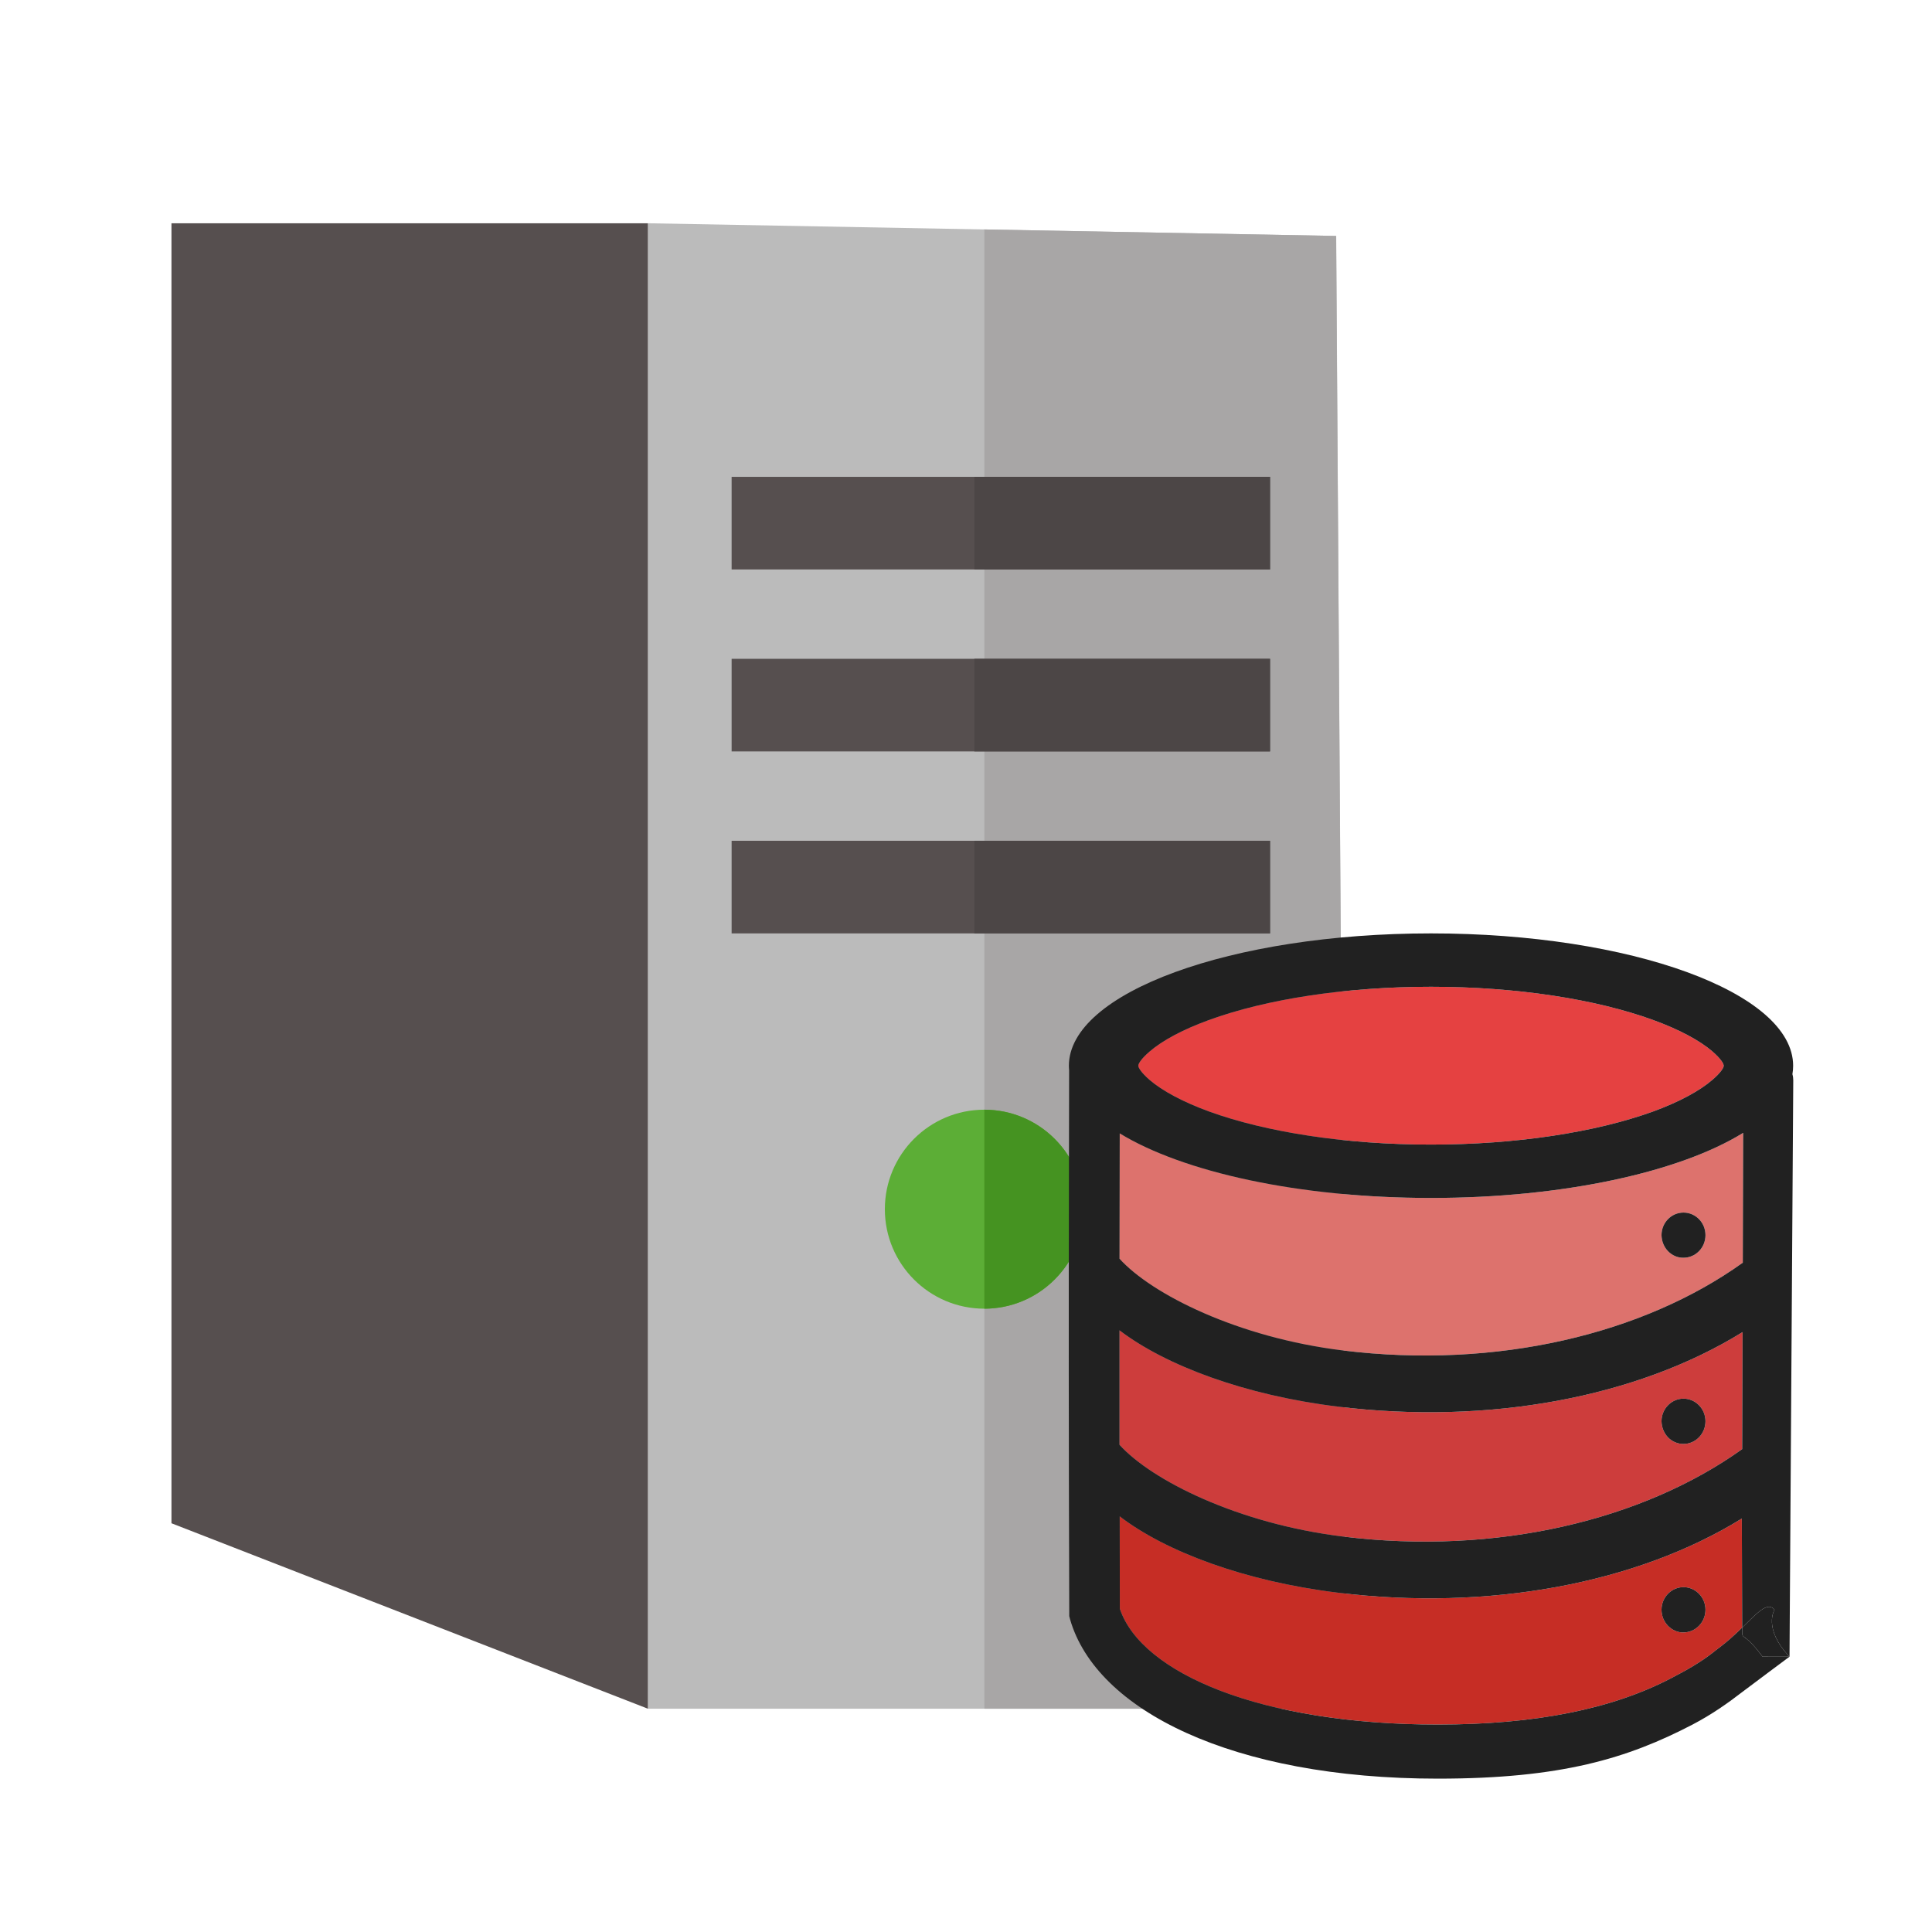 <svg width="16" height="16" viewBox="0 0 16 16" fill="none" xmlns="http://www.w3.org/2000/svg">
<path d="M5.367 1.849L11.066 1.954L11.145 14.151H5.367V1.849Z" fill="#BBBBBB"/>
<path d="M8.152 1.9L11.065 1.954L11.145 14.151H8.152L8.152 1.9Z" fill="#A8A6A6"/>
<path d="M1.42 1.849L5.366 1.849V14.151L1.42 12.615V1.849Z" fill="#564F4F"/>
<path d="M6.059 3.949H10.518V4.716H6.059V3.949Z" fill="#564F4F"/>
<path d="M6.059 5.456H10.518V6.223H6.059V5.456Z" fill="#564F4F"/>
<path d="M6.059 6.963H10.518V7.73H6.059V6.963Z" fill="#564F4F"/>
<path d="M8.069 3.949H10.518V4.716H8.069V3.949Z" fill="#4C4646"/>
<path d="M8.069 5.456H10.518V6.223H8.069V5.456Z" fill="#4C4646"/>
<path d="M8.069 6.963H10.518V7.73H8.069V6.963Z" fill="#4C4646"/>
<path d="M8.976 10.014C8.976 10.469 8.607 10.838 8.152 10.838C7.697 10.838 7.328 10.469 7.328 10.014C7.328 9.559 7.697 9.19 8.152 9.19C8.607 9.19 8.976 9.559 8.976 10.014Z" fill="#5CAE36"/>
<path d="M8.152 9.19C8.37 9.19 8.58 9.277 8.734 9.431C8.889 9.586 8.976 9.795 8.976 10.014C8.976 10.232 8.889 10.442 8.734 10.596C8.58 10.751 8.37 10.838 8.152 10.838L8.152 10.014V9.19Z" fill="#459321"/>
<path fill-rule="evenodd" clip-rule="evenodd" d="M9.271 10.424C9.537 10.718 10.25 11.077 11.121 11.184C12.4 11.341 13.612 11.046 14.433 10.457L14.436 9.382C13.914 9.705 12.952 9.921 11.851 9.921C10.755 9.921 9.796 9.706 9.273 9.386C9.272 9.732 9.272 10.078 9.271 10.424V10.424ZM13.814 10.362C13.848 10.397 13.894 10.417 13.941 10.416H13.942C14.042 10.416 14.124 10.333 14.124 10.229C14.124 10.125 14.042 10.042 13.942 10.042C13.842 10.042 13.76 10.125 13.76 10.229C13.761 10.279 13.78 10.327 13.814 10.362Z" fill="#DD726D"/>
<path fill-rule="evenodd" clip-rule="evenodd" d="M9.271 11.017V11.965C9.537 12.259 10.25 12.618 11.121 12.725C12.398 12.882 13.607 12.588 14.428 12.001L14.431 11.032C13.556 11.574 12.325 11.802 11.08 11.649C10.31 11.555 9.654 11.309 9.271 11.017ZM13.814 11.904C13.848 11.939 13.894 11.958 13.941 11.958H13.942C14.042 11.958 14.124 11.874 14.124 11.77C14.124 11.667 14.042 11.583 13.942 11.583C13.842 11.583 13.76 11.667 13.76 11.77C13.761 11.821 13.78 11.868 13.814 11.904Z" fill="#CD3D3C"/>
<path fill-rule="evenodd" clip-rule="evenodd" d="M9.273 12.558L9.274 13.323C9.453 13.857 10.444 14.282 11.908 14.282C12.717 14.282 13.352 14.153 13.84 13.898C13.977 13.827 14.081 13.767 14.183 13.688C14.193 13.68 14.203 13.673 14.212 13.665C14.265 13.625 14.306 13.594 14.368 13.536C14.389 13.517 14.409 13.497 14.428 13.479L14.425 12.576C13.552 13.116 12.323 13.343 11.08 13.19C10.311 13.096 9.655 12.851 9.273 12.558ZM13.872 13.505C13.894 13.515 13.918 13.52 13.941 13.519L13.942 13.519C14.042 13.519 14.124 13.435 14.124 13.331C14.124 13.228 14.042 13.144 13.942 13.144C13.842 13.144 13.76 13.228 13.76 13.331C13.76 13.356 13.765 13.381 13.774 13.404C13.784 13.427 13.797 13.447 13.814 13.465C13.831 13.482 13.851 13.496 13.872 13.505Z" fill="#C62D25"/>
<path d="M13.693 9.204C13.91 9.124 14.077 9.033 14.181 8.943C14.252 8.882 14.275 8.842 14.275 8.826C14.275 8.809 14.252 8.769 14.181 8.707C14.077 8.618 13.91 8.527 13.693 8.448C13.216 8.274 12.557 8.172 11.851 8.172C11.145 8.172 10.486 8.274 10.01 8.448C9.793 8.527 9.625 8.618 9.521 8.708C9.45 8.769 9.427 8.809 9.427 8.826C9.427 8.842 9.45 8.882 9.521 8.944C9.625 9.033 9.792 9.124 10.01 9.204C10.486 9.377 11.145 9.479 11.851 9.479C12.557 9.479 13.216 9.377 13.693 9.204Z" fill="#E54141"/>
<path fill-rule="evenodd" clip-rule="evenodd" d="M14.181 8.943C14.077 9.033 13.91 9.124 13.693 9.204C13.216 9.377 12.557 9.479 11.851 9.479C11.145 9.479 10.486 9.377 10.01 9.204C9.792 9.124 9.625 9.033 9.521 8.944C9.45 8.882 9.427 8.842 9.427 8.826C9.427 8.809 9.45 8.769 9.521 8.708C9.625 8.618 9.793 8.527 10.01 8.448C10.486 8.274 11.145 8.172 11.851 8.172C12.557 8.172 13.216 8.274 13.693 8.448C13.91 8.527 14.077 8.618 14.181 8.707C14.252 8.769 14.275 8.809 14.275 8.826C14.275 8.842 14.252 8.882 14.181 8.943ZM9.271 11.017V11.965C9.537 12.259 10.25 12.618 11.121 12.725C12.398 12.882 13.607 12.588 14.428 12.001L14.431 11.032C13.556 11.574 12.325 11.802 11.08 11.649C10.31 11.555 9.654 11.309 9.271 11.017ZM11.121 11.184C10.25 11.077 9.537 10.718 9.271 10.424V10.424C9.272 10.078 9.272 9.732 9.273 9.386C9.796 9.706 10.755 9.921 11.851 9.921C12.952 9.921 13.914 9.705 14.436 9.382L14.433 10.457C13.612 11.046 12.4 11.341 11.121 11.184ZM9.273 12.558L9.274 13.323C9.453 13.857 10.444 14.282 11.908 14.282C12.717 14.282 13.352 14.153 13.84 13.898C13.977 13.827 14.081 13.767 14.183 13.688C14.193 13.68 14.203 13.673 14.212 13.665C14.265 13.625 14.306 13.594 14.368 13.536C14.389 13.517 14.409 13.497 14.428 13.479L14.428 13.492C14.428 13.546 14.428 13.546 14.449 13.561C14.47 13.576 14.512 13.606 14.597 13.72C14.711 13.721 14.82 13.72 14.82 13.72C14.82 13.72 14.508 13.952 14.428 14.013C14.309 14.105 14.174 14.2 14.017 14.282C13.479 14.562 12.93 14.73 11.908 14.73C10.204 14.73 9.078 14.162 8.862 13.411L8.855 13.384V13.356L8.852 12.219C8.85 11.101 8.851 9.983 8.854 8.864C8.853 8.851 8.852 8.839 8.852 8.826C8.853 8.22 10.195 7.73 11.851 7.73C13.507 7.73 14.85 8.22 14.85 8.826C14.85 8.849 14.848 8.873 14.844 8.896C14.849 8.913 14.851 8.931 14.851 8.948L14.82 13.72C14.597 13.485 14.696 13.331 14.696 13.331C14.643 13.267 14.57 13.339 14.46 13.448C14.45 13.458 14.439 13.468 14.428 13.479L14.425 12.576C13.552 13.116 12.323 13.343 11.08 13.19C10.311 13.096 9.655 12.851 9.273 12.558ZM13.814 10.362C13.848 10.397 13.894 10.417 13.941 10.416H13.942C14.042 10.416 14.124 10.333 14.124 10.229C14.124 10.125 14.042 10.042 13.942 10.042C13.842 10.042 13.76 10.125 13.76 10.229C13.761 10.279 13.78 10.327 13.814 10.362ZM13.814 11.904C13.848 11.939 13.894 11.958 13.941 11.958H13.942C14.042 11.958 14.124 11.874 14.124 11.77C14.124 11.667 14.042 11.583 13.942 11.583C13.842 11.583 13.76 11.667 13.76 11.77C13.761 11.821 13.78 11.868 13.814 11.904ZM13.872 13.505C13.894 13.515 13.918 13.52 13.941 13.519L13.942 13.519C14.042 13.519 14.124 13.435 14.124 13.331C14.124 13.228 14.042 13.144 13.942 13.144C13.842 13.144 13.76 13.228 13.76 13.331C13.76 13.356 13.765 13.381 13.774 13.404C13.784 13.427 13.797 13.447 13.814 13.465C13.831 13.482 13.851 13.496 13.872 13.505Z" fill="#212121"/>
<path d="M14.82 13.72C14.597 13.485 14.696 13.331 14.696 13.331C14.643 13.267 14.57 13.339 14.46 13.448L14.428 13.479L14.428 13.492C14.428 13.546 14.428 13.546 14.449 13.561C14.47 13.576 14.512 13.606 14.597 13.72C14.711 13.721 14.82 13.72 14.82 13.72Z" fill="#212121"/>
</svg>
